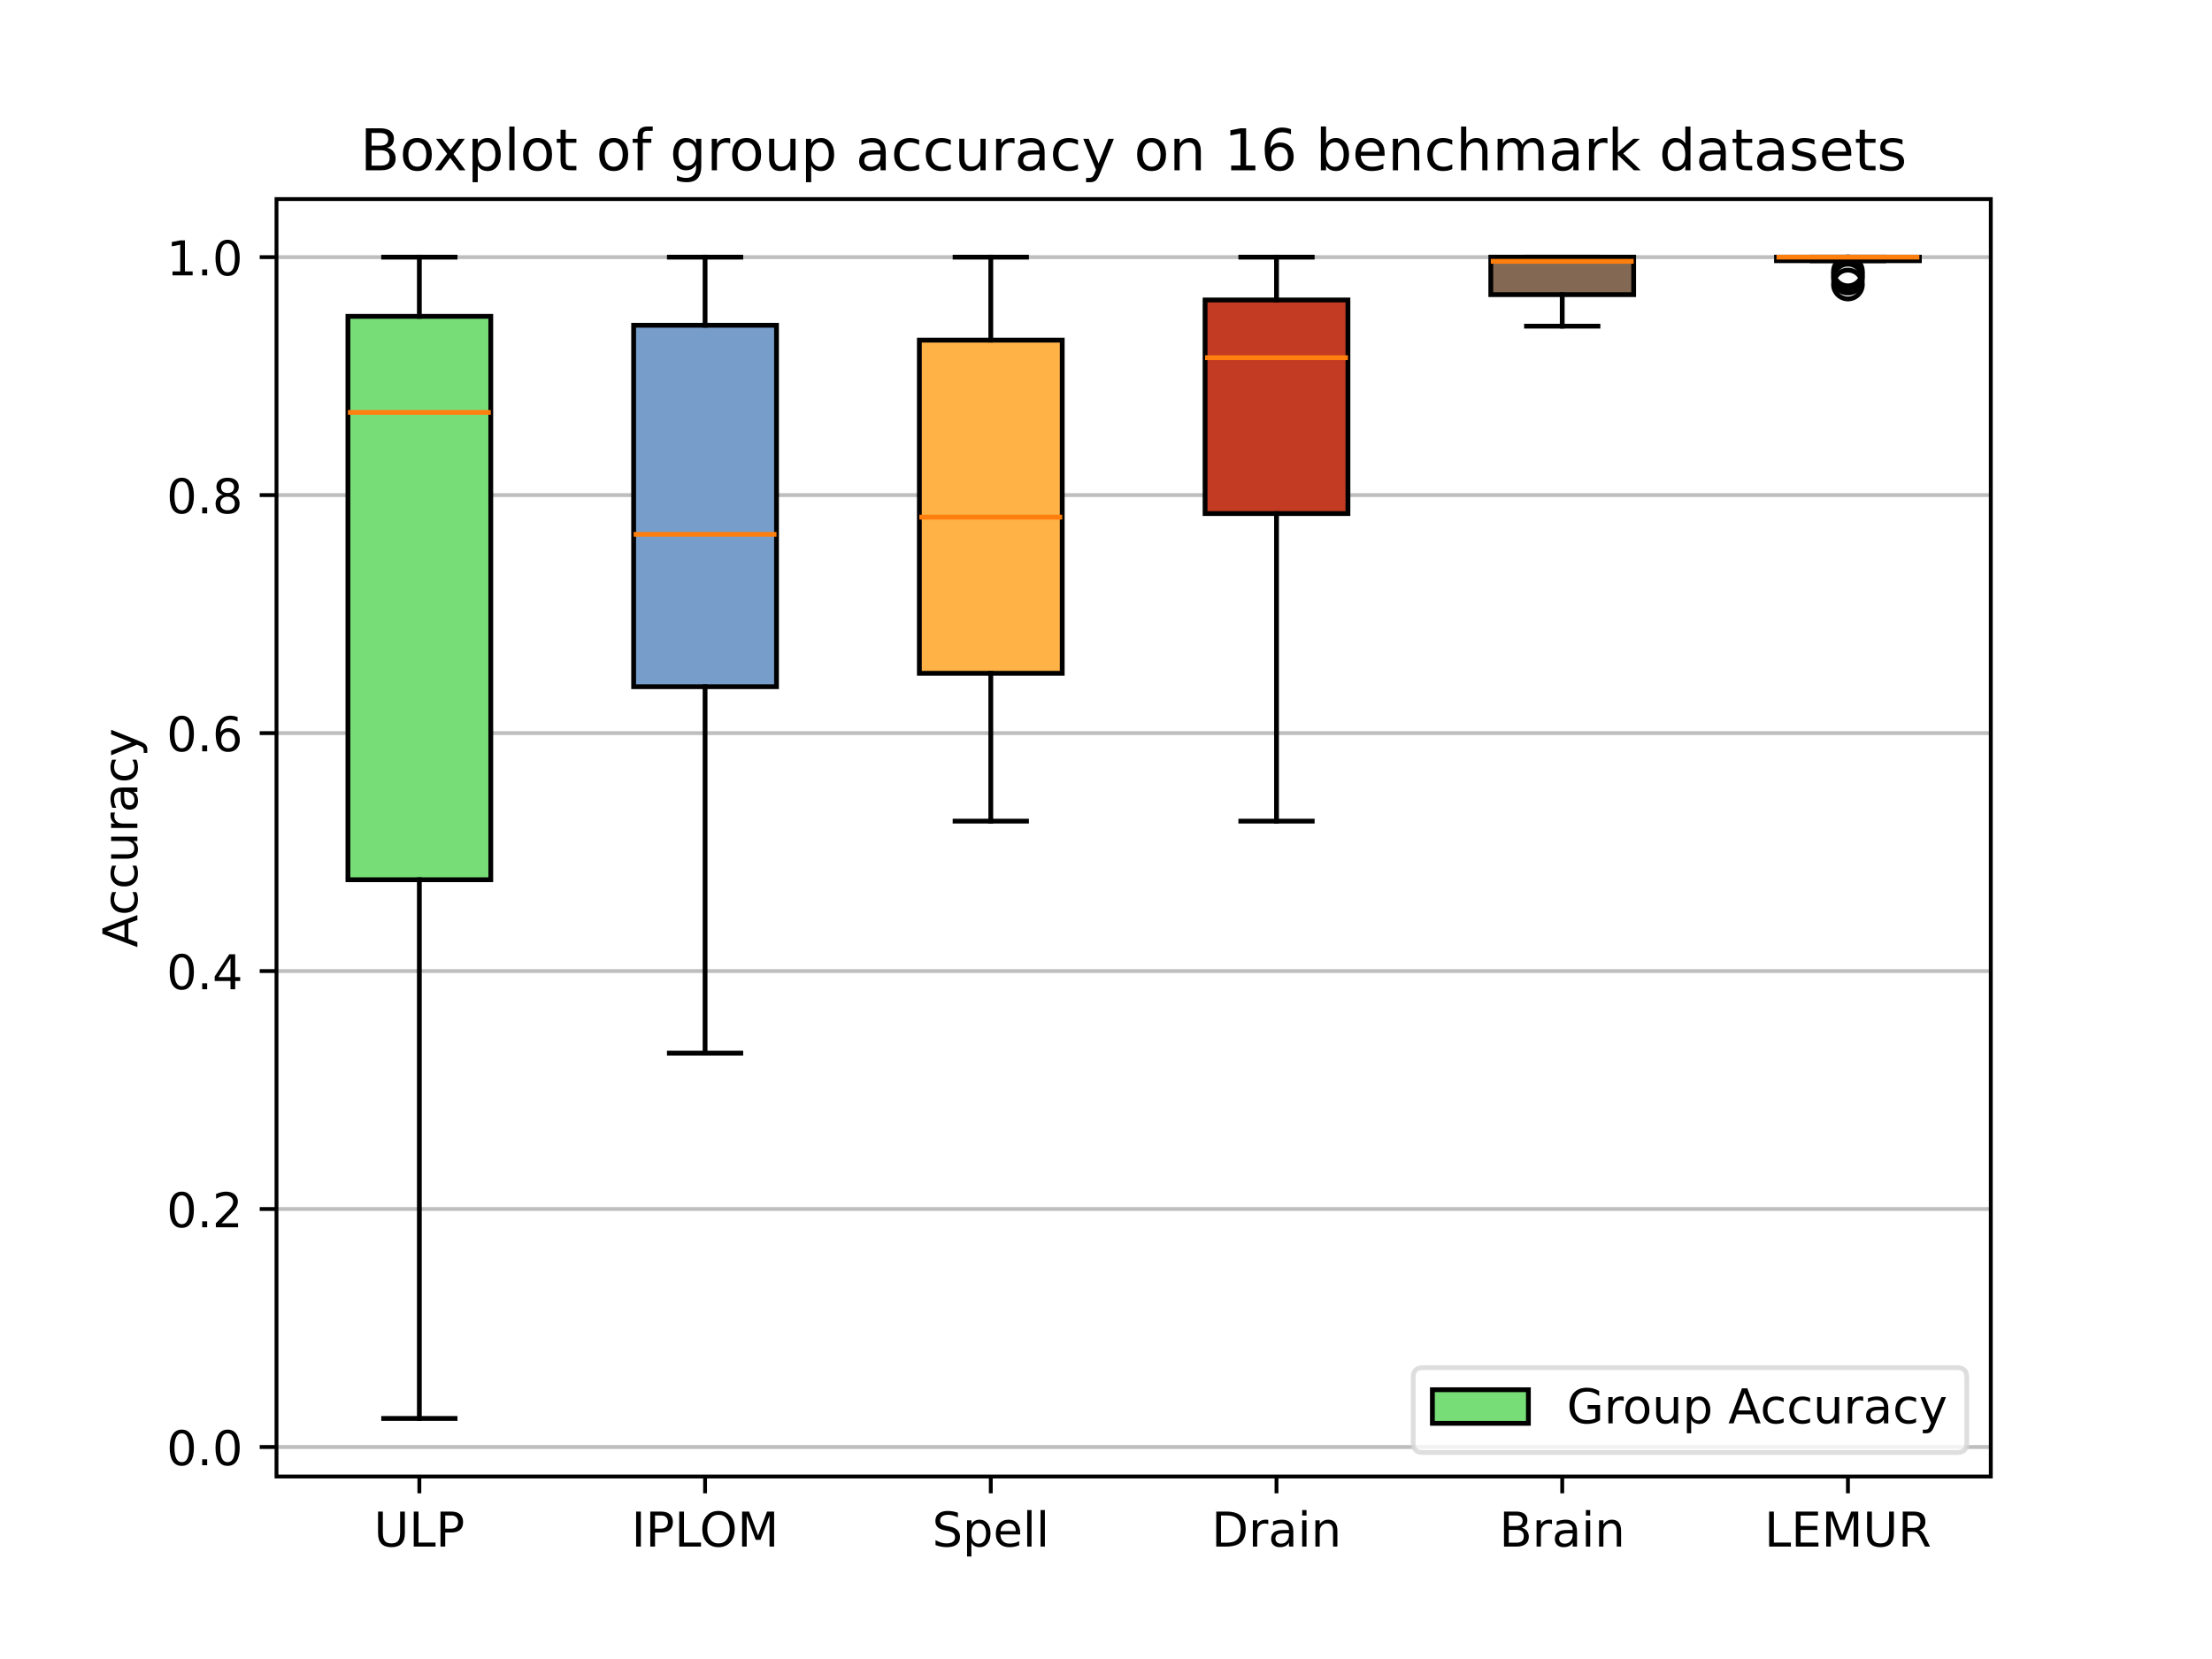 <svg xmlns="http://www.w3.org/2000/svg" xmlns:xlink="http://www.w3.org/1999/xlink" width="614.4" height="460.8" viewBox="0 0 460.8 345.6"><path d="M0 345.6h460.8V0H0z" fill="#fff"/><path d="M57.6 307.584h357.12V41.472H57.6z" fill="#fff"/><path stroke-width=".8" stroke-linejoin="round" fill="none" stroke="#000" d="M87.36 307.584v3.5"/><symbol id="a"><path transform="matrix(.001 0 0 .001 -.087 .013)" d="M87 729h99V286c0-78 14-135 42-169s74-51 138-51c63 0 109 17 137 51s43 91 43 169v443h99V274c0-96-24-167-71-215S458-13 366-13 204 11 157 59 87 178 87 274v455z"/></symbol><symbol id="b"><path transform="translate(-.098) scale(.001)" d="M98 729h99V83h355V0H98v729z"/></symbol><symbol id="c"><path transform="translate(-.098) scale(.001)" d="M197 648V374h124c46 0 81 11 106 35s38 58 38 102-13 77-38 101-60 36-106 36H197zm-99 81h223c81 0 143-19 185-56s63-91 63-162c0-72-21-127-63-163-42-37-104-55-185-55H197V0H98v729z"/></symbol><use xlink:href="#a" transform="matrix(10 0 0 -10 78.761 322.308)"/><use xlink:href="#b" transform="matrix(10 0 0 -10 86.191 322.178)"/><use xlink:href="#c" transform="matrix(10 0 0 -10 91.761 322.178)"/><path stroke-width=".8" stroke-linejoin="round" fill="none" stroke="#000" d="M146.88 307.584v3.5"/><symbol id="d"><path transform="translate(-.098) scale(.001)" d="M98 729h99V0H98v729z"/></symbol><symbol id="e"><path transform="matrix(.001 0 0 .001 -.056 .013)" d="M394 662c-72 0-129-27-171-80-42-54-63-126-63-218s21-165 63-218c42-54 99-80 171-80 71 0 128 26 170 80 42 53 63 126 63 218s-21 164-63 218c-42 53-99 80-170 80zm0 80c102 0 183-35 245-103 61-68 92-160 92-275 0-116-31-207-92-275C577 21 496-13 394-13 291-13 209 21 148 89c-62 68-92 159-92 275 0 115 30 207 92 275 61 68 143 103 246 103z"/></symbol><symbol id="f"><path transform="translate(-.098) scale(.001)" d="M98 729h147l186-496 187 496h147V0h-96v640L481 140h-99L194 640V0H98v729z"/></symbol><use xlink:href="#d" transform="matrix(10 0 0 -10 132.516 322.178)"/><use xlink:href="#c" transform="matrix(10 0 0 -10 135.466 322.178)"/><use xlink:href="#b" transform="matrix(10 0 0 -10 141.496 322.178)"/><use xlink:href="#e" transform="matrix(10 0 0 -10 146.303 322.308)"/><use xlink:href="#f" transform="matrix(10 0 0 -10 154.593 322.178)"/><path stroke-width=".8" stroke-linejoin="round" fill="none" stroke="#000" d="M206.4 307.584v3.5"/><symbol id="g"><path transform="matrix(.001 0 0 .001 -.066 .013)" d="M535 705v-96c-38 18-73 31-106 40-34 8-66 13-96 13-54 0-96-11-125-31-29-21-43-51-43-89 0-32 9-57 29-73 19-17 56-30 110-40l60-12c73-14 127-39 162-74 35-36 53-83 53-142 0-71-24-124-71-160-48-36-117-54-208-54-35 0-72 4-111 11S110 16 69 32v102c40-23 79-40 117-51 38-12 76-17 114-17 56 0 99 11 130 33 30 22 46 53 46 95 0 36-11 64-33 84s-58 35-108 45l-60 12c-74 14-127 37-160 69-33 31-49 74-49 130 0 64 22 115 68 152 45 37 108 56 188 56 34 0 68-3 104-9 35-6 71-16 109-28z"/></symbol><symbol id="h"><path transform="matrix(.001 0 0 .001 -.091 .207)" d="M181 82v-289H91v754h90v-83c18 32 42 56 71 72s64 24 104 24c66 0 120-27 162-79 41-53 62-122 62-208s-21-156-62-208c-42-52-96-78-162-78-40 0-75 8-104 23s-53 39-71 72zm306 191c0 66-14 117-41 155-28 38-65 57-112 57-48 0-85-19-112-57-28-38-41-89-41-155s13-118 41-156c27-38 64-56 112-56 47 0 84 18 112 56 27 38 41 90 41 156z"/></symbol><symbol id="i"><path transform="matrix(.001 0 0 .001 -.055 .013)" d="M562 296v-44H149c4-62 22-110 56-142 33-32 79-48 139-48 34 0 68 4 100 12s65 21 97 39V28c-32-14-65-25-99-31s-69-10-103-10c-88 0-157 25-208 75S55 181 55 268c0 89 24 160 72 213 48 52 114 79 196 79 74 0 132-24 175-71 42-48 64-112 64-193zm-90 26c-1 49-15 88-41 118-27 29-63 44-107 44-50 0-90-15-120-43s-48-68-52-119h320z"/></symbol><symbol id="j"><path transform="translate(-.094) scale(.001)" d="M94 760h90V0H94v760z"/></symbol><use xlink:href="#g" transform="matrix(10 0 0 -10 194.857 322.308)"/><use xlink:href="#h" transform="matrix(10 0 0 -10 201.457 324.248)"/><use xlink:href="#i" transform="matrix(10 0 0 -10 207.447 322.308)"/><use xlink:href="#j" transform="matrix(10 0 0 -10 213.987 322.178)"/><use xlink:href="#j" transform="matrix(10 0 0 -10 216.767 322.178)"/><path stroke-width=".8" stroke-linejoin="round" fill="none" stroke="#000" d="M265.92 307.584v3.5"/><symbol id="k"><path transform="translate(-.098) scale(.001)" d="M197 648V81h119c100 0 174 22 221 68 46 46 70 118 70 216s-24 169-70 215c-47 45-121 68-221 68H197zm-99 81h203c141 0 245-30 311-88 66-59 99-151 99-276 0-126-34-218-100-277S441 0 301 0H98v729z"/></symbol><symbol id="l"><path transform="translate(-.091) scale(.001)" d="M411 463c-10 6-21 10-33 13-12 2-25 4-39 4-51 0-90-17-117-50-28-33-41-80-41-142V0H91v547h90v-85c18 33 43 58 73 74s67 24 111 24c6 0 13-1 21-1 7-1 15-2 25-4v-92z"/></symbol><symbol id="m"><path transform="matrix(.001 0 0 .001 -.06 .013)" d="M343 275c-73 0-123-9-151-25-28-17-42-45-42-85 0-32 10-58 31-76 21-19 50-28 86-28 50 0 90 17 120 53 30 35 45 82 45 141v20h-89zm179 37V0h-90v83c-21-34-47-58-77-73s-68-23-112-23c-56 0-101 15-134 46s-49 73-49 126c0 61 20 107 62 139 41 31 102 47 184 47h126v9c0 41-14 73-41 96-27 22-65 34-114 34-32 0-62-4-92-12s-58-19-85-33v83c32 12 64 22 95 28s61 10 91 10c79 0 138-21 177-62s59-103 59-186z"/></symbol><symbol id="n"><path transform="translate(-.094) scale(.001)" d="M94 547h90V0H94v547zm0 213h90V646H94v114z"/></symbol><symbol id="o"><path transform="translate(-.091) scale(.001)" d="M549 330V0h-90v327c0 52-11 90-31 116s-50 39-90 39c-49 0-87-16-115-47s-42-73-42-126V0H91v547h90v-85c21 32 46 57 76 73 29 16 63 25 101 25 62 0 110-20 142-59s49-96 49-171z"/></symbol><use xlink:href="#k" transform="matrix(10 0 0 -10 253.369 322.178)"/><use xlink:href="#l" transform="matrix(10 0 0 -10 260.999 322.178)"/><use xlink:href="#m" transform="matrix(10 0 0 -10 264.799 322.308)"/><use xlink:href="#n" transform="matrix(10 0 0 -10 271.269 322.178)"/><use xlink:href="#o" transform="matrix(10 0 0 -10 274.019 322.178)"/><path stroke-width=".8" stroke-linejoin="round" fill="none" stroke="#000" d="M325.44 307.584v3.5"/><symbol id="p"><path transform="translate(-.098) scale(.001)" d="M197 348V81h158c53 0 92 11 118 33 25 22 38 55 38 101 0 45-13 78-38 100-26 22-65 33-118 33H197zm0 300V428h146c48 0 83 9 107 27s36 45 36 83c0 36-12 64-36 82s-59 28-107 28H197zm-99 81h252c75 0 133-16 174-47 40-32 61-76 61-133 0-45-11-81-32-107s-51-43-91-49c48-11 86-33 113-66 26-33 40-74 40-123 0-66-23-116-67-151C504 17 441 0 360 0H98v729z"/></symbol><use xlink:href="#p" transform="matrix(10 0 0 -10 313.31 322.178)"/><use xlink:href="#l" transform="matrix(10 0 0 -10 320.1 322.178)"/><use xlink:href="#m" transform="matrix(10 0 0 -10 323.9 322.308)"/><use xlink:href="#n" transform="matrix(10 0 0 -10 330.37 322.178)"/><use xlink:href="#o" transform="matrix(10 0 0 -10 333.12 322.178)"/><path stroke-width=".8" stroke-linejoin="round" fill="none" stroke="#000" d="M384.96 307.584v3.5"/><symbol id="q"><path transform="translate(-.098) scale(.001)" d="M98 729h461v-83H197V430h347v-83H197V83h371V0H98v729z"/></symbol><symbol id="r"><path transform="translate(-.098) scale(.001)" d="M444 342c21-8 42-23 62-46 20-24 40-56 60-97L666 0H560l-93 187c-24 48-48 81-70 97-23 16-54 24-93 24H197V0H98v729h223c83 0 145-18 186-52 41-35 62-88 62-158 0-46-11-85-32-115-22-30-53-51-93-62zM197 648V389h124c47 0 83 11 107 33s37 54 37 97c0 42-13 74-37 96s-60 33-107 33H197z"/></symbol><use xlink:href="#b" transform="matrix(10 0 0 -10 368.542 322.178)"/><use xlink:href="#q" transform="matrix(10 0 0 -10 374.112 322.178)"/><use xlink:href="#f" transform="matrix(10 0 0 -10 380.432 322.178)"/><use xlink:href="#a" transform="matrix(10 0 0 -10 388.952 322.308)"/><use xlink:href="#r" transform="matrix(10 0 0 -10 396.382 322.178)"/><clipPath id="s"><path transform="matrix(1 0 0 -1 0 345.6)" d="M57.6 38.016h357.12v266.112H57.6z"/></clipPath><g clip-path="url(#s)"><path stroke-width=".8" stroke-linecap="square" stroke-linejoin="round" fill="none" stroke="#bebebe" d="M57.6 301.437h357.12"/></g><path stroke-width=".8" stroke-linejoin="round" fill="none" stroke="#000" d="M57.6 301.437h-3.5"/><symbol id="t"><path transform="matrix(.001 0 0 .001 -.066 .013)" d="M318 664c-51 0-89-25-115-75s-38-125-38-225 12-175 38-225 64-75 115-75 89 25 115 75c25 50 38 125 38 225s-13 175-38 225c-26 50-64 75-115 75zm0 78c81 0 143-33 187-97 43-65 65-159 65-281 0-123-22-217-65-281-44-64-106-96-188-96S173 19 130 83 66 241 66 364c0 122 21 216 64 281 43 64 106 97 188 97z"/></symbol><symbol id="u"><path transform="translate(-.107) scale(.001)" d="M107 124h103V0H107v124z"/></symbol><use xlink:href="#t" transform="matrix(10 0 0 -10 35.354 305.364)"/><use xlink:href="#u" transform="matrix(10 0 0 -10 42.124 305.234)"/><use xlink:href="#t" transform="matrix(10 0 0 -10 44.894 305.364)"/><clipPath id="v"><path transform="matrix(1 0 0 -1 0 345.6)" d="M57.6 38.016h357.12v266.112H57.6z"/></clipPath><g clip-path="url(#v)"><path stroke-width=".8" stroke-linecap="square" stroke-linejoin="round" fill="none" stroke="#bebebe" d="M57.6 251.863h357.12"/></g><path stroke-width=".8" stroke-linejoin="round" fill="none" stroke="#000" d="M57.6 251.863h-3.5"/><symbol id="w"><path transform="translate(-.073) scale(.001)" d="M192 83h344V0H73v83c37 38 88 90 153 156 64 65 105 107 122 126 32 35 54 65 66 90 12 24 19 49 19 73 0 38-14 70-41 94s-62 37-106 37c-31 0-64-6-98-16-34-11-71-27-110-49v100c40 16 77 28 111 36s66 12 95 12c75 0 135-19 180-57s68-88 68-151c0-30-6-59-17-85-11-27-31-59-61-95-8-10-34-37-78-82S271 164 192 83z"/></symbol><use xlink:href="#t" transform="matrix(10 0 0 -10 35.354 255.79)"/><use xlink:href="#u" transform="matrix(10 0 0 -10 42.124 255.66)"/><use xlink:href="#w" transform="matrix(10 0 0 -10 44.964 255.66)"/><clipPath id="x"><path transform="matrix(1 0 0 -1 0 345.6)" d="M57.6 38.016h357.12v266.112H57.6z"/></clipPath><g clip-path="url(#x)"><path stroke-width=".8" stroke-linecap="square" stroke-linejoin="round" fill="none" stroke="#bebebe" d="M57.6 202.29h357.12"/></g><path stroke-width=".8" stroke-linejoin="round" fill="none" stroke="#000" d="M57.6 202.29h-3.5"/><symbol id="y"><path transform="translate(-.049) scale(.001)" d="M378 643 129 254h249v389zm-26 86h124V254h104v-82H476V0h-98v172H49v95l303 462z"/></symbol><use xlink:href="#t" transform="matrix(10 0 0 -10 35.354 206.216)"/><use xlink:href="#u" transform="matrix(10 0 0 -10 42.124 206.086)"/><use xlink:href="#y" transform="matrix(10 0 0 -10 44.724 206.086)"/><clipPath id="z"><path transform="matrix(1 0 0 -1 0 345.6)" d="M57.6 38.016h357.12v266.112H57.6z"/></clipPath><g clip-path="url(#z)"><path stroke-width=".8" stroke-linecap="square" stroke-linejoin="round" fill="none" stroke="#bebebe" d="M57.6 152.716h357.12"/></g><path stroke-width=".8" stroke-linejoin="round" fill="none" stroke="#000" d="M57.6 152.716h-3.5"/><symbol id="A"><path transform="matrix(.001 0 0 .001 -.07 .013)" d="M330 404c-44 0-79-16-105-46s-39-72-39-124c0-53 13-95 39-125s61-45 105-45 79 15 105 45 39 72 39 125c0 52-13 94-39 124s-61 46-105 46zm196 309v-90c-25 12-50 21-75 27-26 6-51 9-75 9-66 0-116-22-150-66s-54-111-58-199c19 28 43 50 72 65s61 23 96 23c73 0 131-23 173-67s64-105 64-181c0-75-23-135-67-180S403-13 330-13c-84 0-149 32-193 96-45 64-67 158-67 281 0 115 27 207 82 275 54 68 128 103 220 103 24 0 49-3 75-7 25-5 51-12 79-22z"/></symbol><use xlink:href="#t" transform="matrix(10 0 0 -10 35.354 156.642)"/><use xlink:href="#u" transform="matrix(10 0 0 -10 42.124 156.512)"/><use xlink:href="#A" transform="matrix(10 0 0 -10 44.934 156.642)"/><clipPath id="B"><path transform="matrix(1 0 0 -1 0 345.6)" d="M57.6 38.016h357.12v266.112H57.6z"/></clipPath><g clip-path="url(#B)"><path stroke-width=".8" stroke-linecap="square" stroke-linejoin="round" fill="none" stroke="#bebebe" d="M57.6 103.142h357.12"/></g><path stroke-width=".8" stroke-linejoin="round" fill="none" stroke="#000" d="M57.6 103.142h-3.5"/><symbol id="C"><path transform="matrix(.001 0 0 .001 -.068 .013)" d="M318 346c-47 0-84-13-111-38s-40-59-40-103 13-79 40-104 64-37 111-37c46 0 83 12 110 38 27 25 41 59 41 103s-14 78-40 103c-27 25-64 38-111 38zm-99 42c-42 10-75 30-99 59s-35 64-35 106c0 58 20 104 62 138 41 34 98 51 171 51 72 0 129-17 171-51 41-34 62-80 62-138 0-42-12-77-36-106s-56-49-98-59c47-11 84-33 111-65 26-32 40-72 40-118 0-71-22-125-65-162-44-38-106-56-186-56S175 5 132 43c-43 37-64 91-64 162 0 46 13 86 40 118 26 32 63 54 111 65zm-36 156c0-38 11-68 35-89s57-31 100-31c42 0 75 10 99 31s36 51 36 89-12 67-36 88-57 32-99 32c-43 0-76-11-100-32s-35-50-35-88z"/></symbol><use xlink:href="#t" transform="matrix(10 0 0 -10 35.354 107.069)"/><use xlink:href="#u" transform="matrix(10 0 0 -10 42.124 106.939)"/><use xlink:href="#C" transform="matrix(10 0 0 -10 44.914 107.069)"/><clipPath id="D"><path transform="matrix(1 0 0 -1 0 345.6)" d="M57.6 38.016h357.12v266.112H57.6z"/></clipPath><g clip-path="url(#D)"><path stroke-width=".8" stroke-linecap="square" stroke-linejoin="round" fill="none" stroke="#bebebe" d="M57.6 53.568h357.12"/></g><path stroke-width=".8" stroke-linejoin="round" fill="none" stroke="#000" d="M57.6 53.568h-3.5"/><symbol id="E"><path transform="translate(-.11) scale(.001)" d="M124 83h161v556l-175-35v90l174 35h99V83h161V0H124v83z"/></symbol><use xlink:href="#E" transform="matrix(10 0 0 -10 35.794 57.365)"/><use xlink:href="#u" transform="matrix(10 0 0 -10 42.124 57.365)"/><use xlink:href="#t" transform="matrix(10 0 0 -10 44.894 57.495)"/><symbol id="F"><path transform="translate(-.008) scale(.001)" d="M342 632 208 269h268L342 632zm-56 97h112L676 0H573l-66 187H178L112 0H8l278 729z"/></symbol><symbol id="G"><path transform="matrix(.001 0 0 .001 -.055 .013)" d="M488 526v-84c-26 14-51 24-77 31s-51 11-77 11c-58 0-104-19-136-56s-48-89-48-155c0-67 16-119 48-156s78-55 136-55c26 0 51 3 77 10s51 18 77 32V21C462 9 436 0 410-5c-27-5-56-8-86-8-82 0-148 25-196 77-49 51-73 121-73 209 0 89 24 159 73 210s116 77 202 77c28 0 55-3 81-9s52-14 77-25z"/></symbol><symbol id="H"><path transform="matrix(.001 0 0 .001 -.085 .013)" d="M85 216v331h90V219c0-52 10-90 30-116s50-39 91-39c48 0 87 15 115 46s42 73 42 127v310h90V0h-90v84c-22-34-48-58-76-74-29-15-62-23-100-23-63 0-111 19-143 58-33 38-49 95-49 171zm226 344z"/></symbol><symbol id="I"><path transform="matrix(.001 0 0 .001 -.03 .207)" d="M322-50c-26-64-51-107-75-127s-56-30-96-30H79v75h53c24 0 43 6 57 18s29 39 46 83l16 40L30 547h95l171-428 171 428h95L322-50z"/></symbol><use xlink:href="#F" transform="matrix(0 -10 -10 0 28.616 197.307)"/><use xlink:href="#G" transform="matrix(0 -10 -10 0 28.746 190.17)"/><use xlink:href="#G" transform="matrix(0 -10 -10 0 28.746 184.67)"/><use xlink:href="#H" transform="matrix(0 -10 -10 0 28.746 178.87)"/><use xlink:href="#l" transform="matrix(0 -10 -10 0 28.616 172.47)"/><use xlink:href="#m" transform="matrix(0 -10 -10 0 28.746 168.67)"/><use xlink:href="#G" transform="matrix(0 -10 -10 0 28.746 162.59)"/><use xlink:href="#I" transform="matrix(0 -10 -10 0 30.686 157.34)"/><clipPath id="J"><path transform="matrix(1 0 0 -1 0 345.6)" d="M57.6 38.016h357.12v266.112H57.6z"/></clipPath><g clip-path="url(#J)"><path d="M72.48 183.265h29.76V65.9H72.48v117.366z" fill="#7d7"/><path stroke-miterlimit="10" fill="none" stroke="#000" d="M72.48 183.265h29.76V65.9H72.48v117.366z"/></g><clipPath id="K"><path transform="matrix(1 0 0 -1 0 345.6)" d="M57.6 38.016h357.12v266.112H57.6z"/></clipPath><g clip-path="url(#K)"><path stroke-linecap="square" stroke-linejoin="round" fill="none" stroke="#000" d="M87.36 183.265v112.223"/></g><clipPath id="L"><path transform="matrix(1 0 0 -1 0 345.6)" d="M57.6 38.016h357.12v266.112H57.6z"/></clipPath><g clip-path="url(#L)"><path stroke-linecap="square" stroke-linejoin="round" fill="none" stroke="#000" d="M87.36 65.9V53.567"/></g><clipPath id="M"><path transform="matrix(1 0 0 -1 0 345.6)" d="M57.6 38.016h357.12v266.112H57.6z"/></clipPath><g clip-path="url(#M)"><path stroke-linecap="square" stroke-linejoin="round" fill="none" stroke="#000" d="M79.92 295.488H94.8"/></g><clipPath id="N"><path transform="matrix(1 0 0 -1 0 345.6)" d="M57.6 38.016h357.12v266.112H57.6z"/></clipPath><g clip-path="url(#N)"><path stroke-linecap="square" stroke-linejoin="round" fill="none" stroke="#000" d="M79.92 53.568H94.8"/></g><clipPath id="O"><path transform="matrix(1 0 0 -1 0 345.6)" d="M57.6 38.016h357.12v266.112H57.6z"/></clipPath><g clip-path="url(#O)"><path d="M132 143.049h29.76v-75.29H132v75.29z" fill="#779ecb"/><path stroke-miterlimit="10" fill="none" stroke="#000" d="M132 143.049h29.76v-75.29H132v75.29z"/></g><clipPath id="P"><path transform="matrix(1 0 0 -1 0 345.6)" d="M57.6 38.016h357.12v266.112H57.6z"/></clipPath><g clip-path="url(#P)"><path stroke-linecap="square" stroke-linejoin="round" fill="none" stroke="#000" d="M146.88 143.049v76.343"/></g><clipPath id="Q"><path transform="matrix(1 0 0 -1 0 345.6)" d="M57.6 38.016h357.12v266.112H57.6z"/></clipPath><g clip-path="url(#Q)"><path stroke-linecap="square" stroke-linejoin="round" fill="none" stroke="#000" d="M146.88 67.758v-14.19"/></g><clipPath id="R"><path transform="matrix(1 0 0 -1 0 345.6)" d="M57.6 38.016h357.12v266.112H57.6z"/></clipPath><g clip-path="url(#R)"><path stroke-linecap="square" stroke-linejoin="round" fill="none" stroke="#000" d="M139.44 219.392h14.88"/></g><clipPath id="S"><path transform="matrix(1 0 0 -1 0 345.6)" d="M57.6 38.016h357.12v266.112H57.6z"/></clipPath><g clip-path="url(#S)"><path stroke-linecap="square" stroke-linejoin="round" fill="none" stroke="#000" d="M139.44 53.568h14.88"/></g><clipPath id="T"><path transform="matrix(1 0 0 -1 0 345.6)" d="M57.6 38.016h357.12v266.112H57.6z"/></clipPath><g clip-path="url(#T)"><path d="M191.52 140.26h29.76V70.857h-29.76v69.403z" fill="#ffb347"/><path stroke-miterlimit="10" fill="none" stroke="#000" d="M191.52 140.26h29.76V70.857h-29.76v69.403z"/></g><clipPath id="U"><path transform="matrix(1 0 0 -1 0 345.6)" d="M57.6 38.016h357.12v266.112H57.6z"/></clipPath><g clip-path="url(#U)"><path stroke-linecap="square" stroke-linejoin="round" fill="none" stroke="#000" d="M206.4 140.26v30.798"/></g><clipPath id="V"><path transform="matrix(1 0 0 -1 0 345.6)" d="M57.6 38.016h357.12v266.112H57.6z"/></clipPath><g clip-path="url(#V)"><path stroke-linecap="square" stroke-linejoin="round" fill="none" stroke="#000" d="M206.4 70.857V53.568"/></g><clipPath id="W"><path transform="matrix(1 0 0 -1 0 345.6)" d="M57.6 38.016h357.12v266.112H57.6z"/></clipPath><g clip-path="url(#W)"><path stroke-linecap="square" stroke-linejoin="round" fill="none" stroke="#000" d="M198.96 171.058h14.88"/></g><clipPath id="X"><path transform="matrix(1 0 0 -1 0 345.6)" d="M57.6 38.016h357.12v266.112H57.6z"/></clipPath><g clip-path="url(#X)"><path stroke-linecap="square" stroke-linejoin="round" fill="none" stroke="#000" d="M198.96 53.568h14.88"/></g><clipPath id="Y"><path transform="matrix(1 0 0 -1 0 345.6)" d="M57.6 38.016h357.12v266.112H57.6z"/></clipPath><g clip-path="url(#Y)"><path d="M251.04 106.984h29.76V62.49h-29.76v44.493z" fill="#c23b22"/><path stroke-miterlimit="10" fill="none" stroke="#000" d="M251.04 106.984h29.76V62.49h-29.76v44.493z"/></g><clipPath id="Z"><path transform="matrix(1 0 0 -1 0 345.6)" d="M57.6 38.016h357.12v266.112H57.6z"/></clipPath><g clip-path="url(#Z)"><path stroke-linecap="square" stroke-linejoin="round" fill="none" stroke="#000" d="M265.92 106.984v64.074"/></g><clipPath id="aa"><path transform="matrix(1 0 0 -1 0 345.6)" d="M57.6 38.016h357.12v266.112H57.6z"/></clipPath><g clip-path="url(#aa)"><path stroke-linecap="square" stroke-linejoin="round" fill="none" stroke="#000" d="M265.92 62.491v-8.923"/></g><clipPath id="ab"><path transform="matrix(1 0 0 -1 0 345.6)" d="M57.6 38.016h357.12v266.112H57.6z"/></clipPath><g clip-path="url(#ab)"><path stroke-linecap="square" stroke-linejoin="round" fill="none" stroke="#000" d="M258.48 171.058h14.88"/></g><clipPath id="ac"><path transform="matrix(1 0 0 -1 0 345.6)" d="M57.6 38.016h357.12v266.112H57.6z"/></clipPath><g clip-path="url(#ac)"><path stroke-linecap="square" stroke-linejoin="round" fill="none" stroke="#000" d="M258.48 53.568h14.88"/></g><clipPath id="ad"><path transform="matrix(1 0 0 -1 0 345.6)" d="M57.6 38.016h357.12v266.112H57.6z"/></clipPath><g clip-path="url(#ad)"><path d="M310.56 61.376h29.76v-7.808h-29.76v7.808z" fill="#836953"/><path stroke-miterlimit="10" fill="none" stroke="#000" d="M310.56 61.376h29.76v-7.808h-29.76v7.808z"/></g><clipPath id="ae"><path transform="matrix(1 0 0 -1 0 345.6)" d="M57.6 38.016h357.12v266.112H57.6z"/></clipPath><g clip-path="url(#ae)"><path stroke-linecap="square" stroke-linejoin="round" fill="none" stroke="#000" d="M325.44 61.376v6.568"/></g><clipPath id="af"><path transform="matrix(1 0 0 -1 0 345.6)" d="M57.6 38.016h357.12v266.112H57.6z"/></clipPath><g clip-path="url(#af)"><path stroke-linecap="square" stroke-linejoin="round" fill="none" stroke="#000" d="M325.44 53.568h0"/></g><clipPath id="ag"><path transform="matrix(1 0 0 -1 0 345.6)" d="M57.6 38.016h357.12v266.112H57.6z"/></clipPath><g clip-path="url(#ag)"><path stroke-linecap="square" stroke-linejoin="round" fill="none" stroke="#000" d="M318 67.944h14.88"/></g><clipPath id="ah"><path transform="matrix(1 0 0 -1 0 345.6)" d="M57.6 38.016h357.12v266.112H57.6z"/></clipPath><g clip-path="url(#ah)"><path stroke-linecap="square" stroke-linejoin="round" fill="none" stroke="#000" d="M318 53.568h14.88"/></g><clipPath id="ai"><path transform="matrix(1 0 0 -1 0 345.6)" d="M57.6 38.016h357.12v266.112H57.6z"/></clipPath><g clip-path="url(#ai)"><path d="M370.08 54.312h29.76v-.744h-29.76v.744z" fill="#fdfd96"/><path stroke-miterlimit="10" fill="none" stroke="#000" d="M370.08 54.312h29.76v-.744h-29.76v.744z"/></g><clipPath id="aj"><path transform="matrix(1 0 0 -1 0 345.6)" d="M57.6 38.016h357.12v266.112H57.6z"/></clipPath><g clip-path="url(#aj)"><path stroke-linecap="square" stroke-linejoin="round" fill="none" stroke="#000" d="M384.96 54.312h0"/></g><clipPath id="ak"><path transform="matrix(1 0 0 -1 0 345.6)" d="M57.6 38.016h357.12v266.112H57.6z"/></clipPath><g clip-path="url(#ak)"><path stroke-linecap="square" stroke-linejoin="round" fill="none" stroke="#000" d="M384.96 53.568h0"/></g><clipPath id="al"><path transform="matrix(1 0 0 -1 0 345.6)" d="M57.6 38.016h357.12v266.112H57.6z"/></clipPath><g clip-path="url(#al)"><path stroke-linecap="square" stroke-linejoin="round" fill="none" stroke="#000" d="M377.52 54.312h14.88"/></g><clipPath id="am"><path transform="matrix(1 0 0 -1 0 345.6)" d="M57.6 38.016h357.12v266.112H57.6z"/></clipPath><g clip-path="url(#am)"><path stroke-linecap="square" stroke-linejoin="round" fill="none" stroke="#000" d="M377.52 53.568h14.88"/></g><clipPath id="an"><path transform="matrix(1 0 0 -1 0 345.6)" d="M57.6 38.016h357.12v266.112H57.6z"/></clipPath><g clip-path="url(#an)"><clipPath id="ao"><path transform="matrix(1 0 0 -1 384.96 58.03)" d="M-8-8H8V8H-8z"/></clipPath><g clip-path="url(#ao)"><path stroke-linejoin="round" fill="none" stroke="#000" d="M384.96 61.03a3 3 0 1 0 0-6 3 3 0 0 0 0 6z"/></g><clipPath id="ap"><path transform="matrix(1 0 0 -1 384.96 56.542)" d="M-8-8H8V8H-8z"/></clipPath><g clip-path="url(#ap)"><path stroke-linejoin="round" fill="none" stroke="#000" d="M384.96 59.542a3 3 0 1 0 0-6 3 3 0 0 0 0 6z"/></g><clipPath id="aq"><path transform="matrix(1 0 0 -1 384.96 57.286)" d="M-8-8H8V8H-8z"/></clipPath><g clip-path="url(#aq)"><path stroke-linejoin="round" fill="none" stroke="#000" d="M384.96 60.286a3 3 0 1 0 0-6 3 3 0 0 0 0 6z"/></g><clipPath id="ar"><path transform="matrix(1 0 0 -1 384.96 59.269)" d="M-8-8H8V8H-8z"/></clipPath><g clip-path="url(#ar)"><path stroke-linejoin="round" fill="none" stroke="#000" d="M384.96 62.269a3 3 0 1 0 0-6 3 3 0 0 0 0 6z"/></g></g><clipPath id="as"><path transform="matrix(1 0 0 -1 0 345.6)" d="M57.6 38.016h357.12v266.112H57.6z"/></clipPath><g clip-path="url(#as)"><path stroke-linejoin="round" fill="none" stroke="#ff7f0e" d="M72.48 85.915h29.76"/></g><clipPath id="at"><path transform="matrix(1 0 0 -1 0 345.6)" d="M57.6 38.016h357.12v266.112H57.6z"/></clipPath><g clip-path="url(#at)"><path stroke-linejoin="round" fill="none" stroke="#ff7f0e" d="M132 111.321h29.76"/></g><clipPath id="au"><path transform="matrix(1 0 0 -1 0 345.6)" d="M57.6 38.016h357.12v266.112H57.6z"/></clipPath><g clip-path="url(#au)"><path stroke-linejoin="round" fill="none" stroke="#ff7f0e" d="M191.52 107.727h29.76"/></g><clipPath id="av"><path transform="matrix(1 0 0 -1 0 345.6)" d="M57.6 38.016h357.12v266.112H57.6z"/></clipPath><g clip-path="url(#av)"><path stroke-linejoin="round" fill="none" stroke="#ff7f0e" d="M251.04 74.513h29.76"/></g><clipPath id="aw"><path transform="matrix(1 0 0 -1 0 345.6)" d="M57.6 38.016h357.12v266.112H57.6z"/></clipPath><g clip-path="url(#aw)"><path stroke-linejoin="round" fill="none" stroke="#ff7f0e" d="M310.56 54.436h29.76"/></g><clipPath id="ax"><path transform="matrix(1 0 0 -1 0 345.6)" d="M57.6 38.016h357.12v266.112H57.6z"/></clipPath><g clip-path="url(#ax)"><path stroke-linejoin="round" fill="none" stroke="#ff7f0e" d="M370.08 53.568h29.76"/></g><path stroke-width=".8" stroke-linecap="square" stroke-miterlimit="10" fill="none" stroke="#000" d="M57.6 307.584V41.472M414.72 307.584V41.472M57.6 307.584h357.12M57.6 41.472h357.12"/><symbol id="ay"><path transform="matrix(.001 0 0 .001 -.055 .013)" d="M306 484c-48 0-86-19-114-57s-42-89-42-154c0-66 13-117 41-155s66-56 115-56c48 0 86 18 114 56s42 89 42 155c0 64-14 116-42 154s-66 57-114 57zm0 76c78 0 139-26 184-76 44-51 67-121 67-211s-23-160-67-210c-45-51-106-76-184-76-79 0-141 25-185 76-44 50-66 120-66 210s22 160 66 211c44 50 106 76 185 76z"/></symbol><symbol id="az"><path transform="translate(-.029) scale(.001)" d="M549 547 351 281 559 0H453L294 215 135 0H29l212 286L47 547h106l145-195 145 195h106z"/></symbol><symbol id="aA"><path transform="translate(-.027) scale(.001)" d="M183 702V547h185v-70H183V180c0-45 6-74 18-86 12-13 37-19 75-19h92V0h-92c-70 0-118 13-144 39s-39 73-39 141v297H27v70h66v155h90z"/></symbol><symbol id="aC"><path transform="translate(-.023) scale(.001)" d="M371 760v-75h-86c-32 0-55-7-67-20-13-13-19-36-19-70v-48h148v-70H199V0h-90v477H23v70h86v38c0 60 14 105 42 133s73 42 135 42h85z"/></symbol><symbol id="aD"><path transform="matrix(.001 0 0 .001 -.055 .207)" d="M454 280c0 64-14 115-40 151-27 36-65 54-113 54s-86-18-113-54-40-87-40-151c0-65 13-115 40-151s65-54 113-54 86 18 113 54c26 36 40 86 40 151zm90-212c0-92-21-161-62-207-42-45-105-68-190-68-32 0-61 3-89 7-28 5-56 12-82 22v87c26-14 52-24 78-31s52-11 79-11c58 0 102 16 132 46 29 31 44 77 44 139v44c-19-32-43-56-72-72S319 0 279 0c-68 0-122 25-163 76S55 195 55 280c0 84 20 152 61 203s95 77 163 77c40 0 74-8 103-24s53-40 72-72v83h90V68z"/></symbol><symbol id="aE"><path transform="matrix(.001 0 0 .001 -.091 .013)" d="M487 273c0 66-14 117-41 155-28 38-65 57-112 57-48 0-85-19-112-57-28-38-41-89-41-155s13-118 41-156c27-38 64-56 112-56 47 0 84 18 112 56 27 38 41 90 41 156zM181 464c18 32 42 56 71 72s64 24 104 24c66 0 120-27 162-79 41-53 62-122 62-208s-21-156-62-208c-42-52-96-78-162-78-40 0-75 8-104 23s-53 39-71 72V0H91v760h90V464z"/></symbol><symbol id="aF"><path transform="translate(-.091) scale(.001)" d="M549 330V0h-90v327c0 52-11 90-31 116s-50 39-90 39c-49 0-87-16-115-47s-42-73-42-126V0H91v760h90V462c21 32 46 57 76 73 29 16 63 25 101 25 62 0 110-20 142-59s49-96 49-171z"/></symbol><symbol id="aG"><path transform="translate(-.091) scale(.001)" d="M520 442c22 40 49 69 80 89 31 19 68 29 111 29 56 0 100-20 131-60s47-97 47-170V0h-90v327c0 52-10 91-28 117-19 25-47 38-85 38-47 0-84-16-111-47s-40-73-40-126V0h-90v327c0 52-10 91-28 117-19 25-48 38-86 38-46 0-83-16-110-47s-40-73-40-126V0H91v547h90v-85c20 33 45 58 74 74 28 16 62 24 102 24s73-10 101-30 48-50 62-88z"/></symbol><symbol id="aH"><path transform="translate(-.091) scale(.001)" d="M91 760h90V311l268 236h115L274 291 576 0H459L181 267V0H91v760z"/></symbol><symbol id="aI"><path transform="matrix(.001 0 0 .001 -.055 .013)" d="M454 464v296h90V0h-90v82c-19-33-43-57-72-72s-63-23-103-23c-66 0-120 26-162 78S55 187 55 273s20 155 62 208c42 52 96 79 162 79 40 0 74-8 103-24s53-40 72-72zM148 273c0-66 13-118 40-156s64-56 112-56 85 18 113 56c27 38 41 90 41 156s-14 117-41 155c-28 38-65 57-113 57s-85-19-112-57-40-89-40-155z"/></symbol><symbol id="aJ"><path transform="matrix(.001 0 0 .001 -.054 .013)" d="M443 531v-85c-26 12-52 22-79 29-28 6-56 10-85 10-45 0-79-7-101-21s-33-34-33-61c0-21 8-37 24-49s48-24 96-34l31-7c64-14 109-34 136-58 26-25 40-60 40-104 0-51-20-91-60-120-40-30-96-44-166-44-30 0-60 3-92 8S89 8 54 20v93c33-18 66-31 98-39 32-9 64-13 96-13 42 0 75 7 98 21 22 14 34 35 34 62 0 24-9 43-25 56s-52 26-108 38l-31 7c-56 12-97 30-121 54-25 24-37 57-37 100 0 51 18 91 54 119s88 42 156 42c33 0 64-3 94-8 29-5 56-12 81-21z"/></symbol><use xlink:href="#p" transform="matrix(12 0 0 -12 76.211 35.472)"/><use xlink:href="#ay" transform="matrix(12 0 0 -12 83.927 35.628)"/><use xlink:href="#az" transform="matrix(12 0 0 -12 90.6 35.472)"/><use xlink:href="#h" transform="matrix(12 0 0 -12 98.448 37.956)"/><use xlink:href="#j" transform="matrix(12 0 0 -12 106.104 35.472)"/><use xlink:href="#ay" transform="matrix(12 0 0 -12 108.972 35.628)"/><use xlink:href="#aA" transform="matrix(12 0 0 -12 115.98 35.472)"/><use xlink:href="#aB" transform="matrix(12 0 0 -12 120.36 35.472)"/><use xlink:href="#ay" transform="matrix(12 0 0 -12 124.836 35.628)"/><use xlink:href="#aC" transform="matrix(12 0 0 -12 131.796 35.472)"/><use xlink:href="#aB" transform="matrix(12 0 0 -12 135.744 35.472)"/><use xlink:href="#aD" transform="matrix(12 0 0 -12 140.22 37.956)"/><use xlink:href="#l" transform="matrix(12 0 0 -12 148.272 35.472)"/><use xlink:href="#ay" transform="matrix(12 0 0 -12 152.522 35.628)"/><use xlink:href="#H" transform="matrix(12 0 0 -12 160.226 35.628)"/><use xlink:href="#h" transform="matrix(12 0 0 -12 167.906 37.956)"/><use xlink:href="#aB" transform="matrix(12 0 0 -12 174.434 35.472)"/><use xlink:href="#m" transform="matrix(12 0 0 -12 178.97 35.628)"/><use xlink:href="#G" transform="matrix(12 0 0 -12 186.266 35.628)"/><use xlink:href="#G" transform="matrix(12 0 0 -12 192.866 35.628)"/><use xlink:href="#H" transform="matrix(12 0 0 -12 199.826 35.628)"/><use xlink:href="#l" transform="matrix(12 0 0 -12 207.506 35.472)"/><use xlink:href="#m" transform="matrix(12 0 0 -12 212.066 35.628)"/><use xlink:href="#G" transform="matrix(12 0 0 -12 219.362 35.628)"/><use xlink:href="#I" transform="matrix(12 0 0 -12 225.662 37.956)"/><use xlink:href="#aB" transform="matrix(12 0 0 -12 232.406 35.472)"/><use xlink:href="#ay" transform="matrix(12 0 0 -12 236.882 35.628)"/><use xlink:href="#o" transform="matrix(12 0 0 -12 244.658 35.472)"/><use xlink:href="#aB" transform="matrix(12 0 0 -12 251.174 35.472)"/><use xlink:href="#E" transform="matrix(12 0 0 -12 256.31 35.472)"/><use xlink:href="#A" transform="matrix(12 0 0 -12 263.462 35.628)"/><use xlink:href="#aB" transform="matrix(12 0 0 -12 270.254 35.472)"/><use xlink:href="#aE" transform="matrix(12 0 0 -12 275.162 35.628)"/><use xlink:href="#i" transform="matrix(12 0 0 -12 282.35 35.628)"/><use xlink:href="#o" transform="matrix(12 0 0 -12 290.162 35.472)"/><use xlink:href="#G" transform="matrix(12 0 0 -12 297.338 35.628)"/><use xlink:href="#aF" transform="matrix(12 0 0 -12 304.37 35.472)"/><use xlink:href="#aG" transform="matrix(12 0 0 -12 311.978 35.472)"/><use xlink:href="#m" transform="matrix(12 0 0 -12 323.294 35.628)"/><use xlink:href="#l" transform="matrix(12 0 0 -12 331.022 35.472)"/><use xlink:href="#aH" transform="matrix(12 0 0 -12 335.954 35.472)"/><use xlink:href="#aB" transform="matrix(12 0 0 -12 341.81 35.472)"/><use xlink:href="#aI" transform="matrix(12 0 0 -12 346.286 35.628)"/><use xlink:href="#m" transform="matrix(12 0 0 -12 353.966 35.628)"/><use xlink:href="#aA" transform="matrix(12 0 0 -12 360.926 35.472)"/><use xlink:href="#m" transform="matrix(12 0 0 -12 366.026 35.628)"/><use xlink:href="#aJ" transform="matrix(12 0 0 -12 373.31 35.628)"/><use xlink:href="#i" transform="matrix(12 0 0 -12 379.574 35.628)"/><use xlink:href="#aA" transform="matrix(12 0 0 -12 386.618 35.472)"/><use xlink:href="#aJ" transform="matrix(12 0 0 -12 391.646 35.628)"/><path d="M296.392 302.584H407.72c1.333 0 2-.667 2-2v-13.672c0-1.333-.667-2-2-2H296.392c-1.333 0-2 .667-2 2v13.672c0 1.333.667 2 2 2z" fill="#fff" fill-opacity=".8"/><path stroke-miterlimit="10" fill="none" stroke="#d5d6d5" stroke-opacity=".8" d="M296.392 302.584H407.72c1.333 0 2-.667 2-2v-13.672c0-1.333-.667-2-2-2H296.392c-1.333 0-2 .667-2 2v13.672c0 1.333.667 2 2 2z"/><path d="M298.392 296.506h20v-7h-20z" fill="#7d7"/><path stroke-miterlimit="10" fill="none" stroke="#000" d="M298.392 296.506h20v-7h-20z"/><symbol id="aK"><path transform="matrix(.001 0 0 .001 -.056 .013)" d="M595 104v196H434v81h259V68c-38-28-80-48-126-61s-95-20-147-20c-114 0-204 33-268 99S56 245 56 364c0 118 32 211 96 278 64 66 154 100 268 100 47 0 92-6 135-18s83-29 119-51V568c-37 30-76 53-117 69s-84 24-129 24c-90 0-157-25-201-75-45-50-67-124-67-222 0-99 22-173 67-223 44-50 111-74 201-74 34 0 65 3 93 9s52 15 74 28z"/></symbol><use xlink:href="#aK" transform="matrix(10 0 0 -10 326.952 296.636)"/><use xlink:href="#l" transform="matrix(10 0 0 -10 335.052 296.506)"/><use xlink:href="#ay" transform="matrix(10 0 0 -10 338.583 296.636)"/><use xlink:href="#H" transform="matrix(10 0 0 -10 345.003 296.636)"/><use xlink:href="#h" transform="matrix(10 0 0 -10 351.403 298.576)"/><use xlink:href="#aB" transform="matrix(10 0 0 -10 356.843 296.506)"/><use xlink:href="#F" transform="matrix(10 0 0 -10 360.103 296.506)"/><use xlink:href="#G" transform="matrix(10 0 0 -10 367.241 296.636)"/><use xlink:href="#G" transform="matrix(10 0 0 -10 372.741 296.636)"/><use xlink:href="#H" transform="matrix(10 0 0 -10 378.541 296.636)"/><use xlink:href="#l" transform="matrix(10 0 0 -10 384.941 296.506)"/><use xlink:href="#m" transform="matrix(10 0 0 -10 388.741 296.636)"/><use xlink:href="#G" transform="matrix(10 0 0 -10 394.821 296.636)"/><use xlink:href="#I" transform="matrix(10 0 0 -10 400.071 298.576)"/></svg>